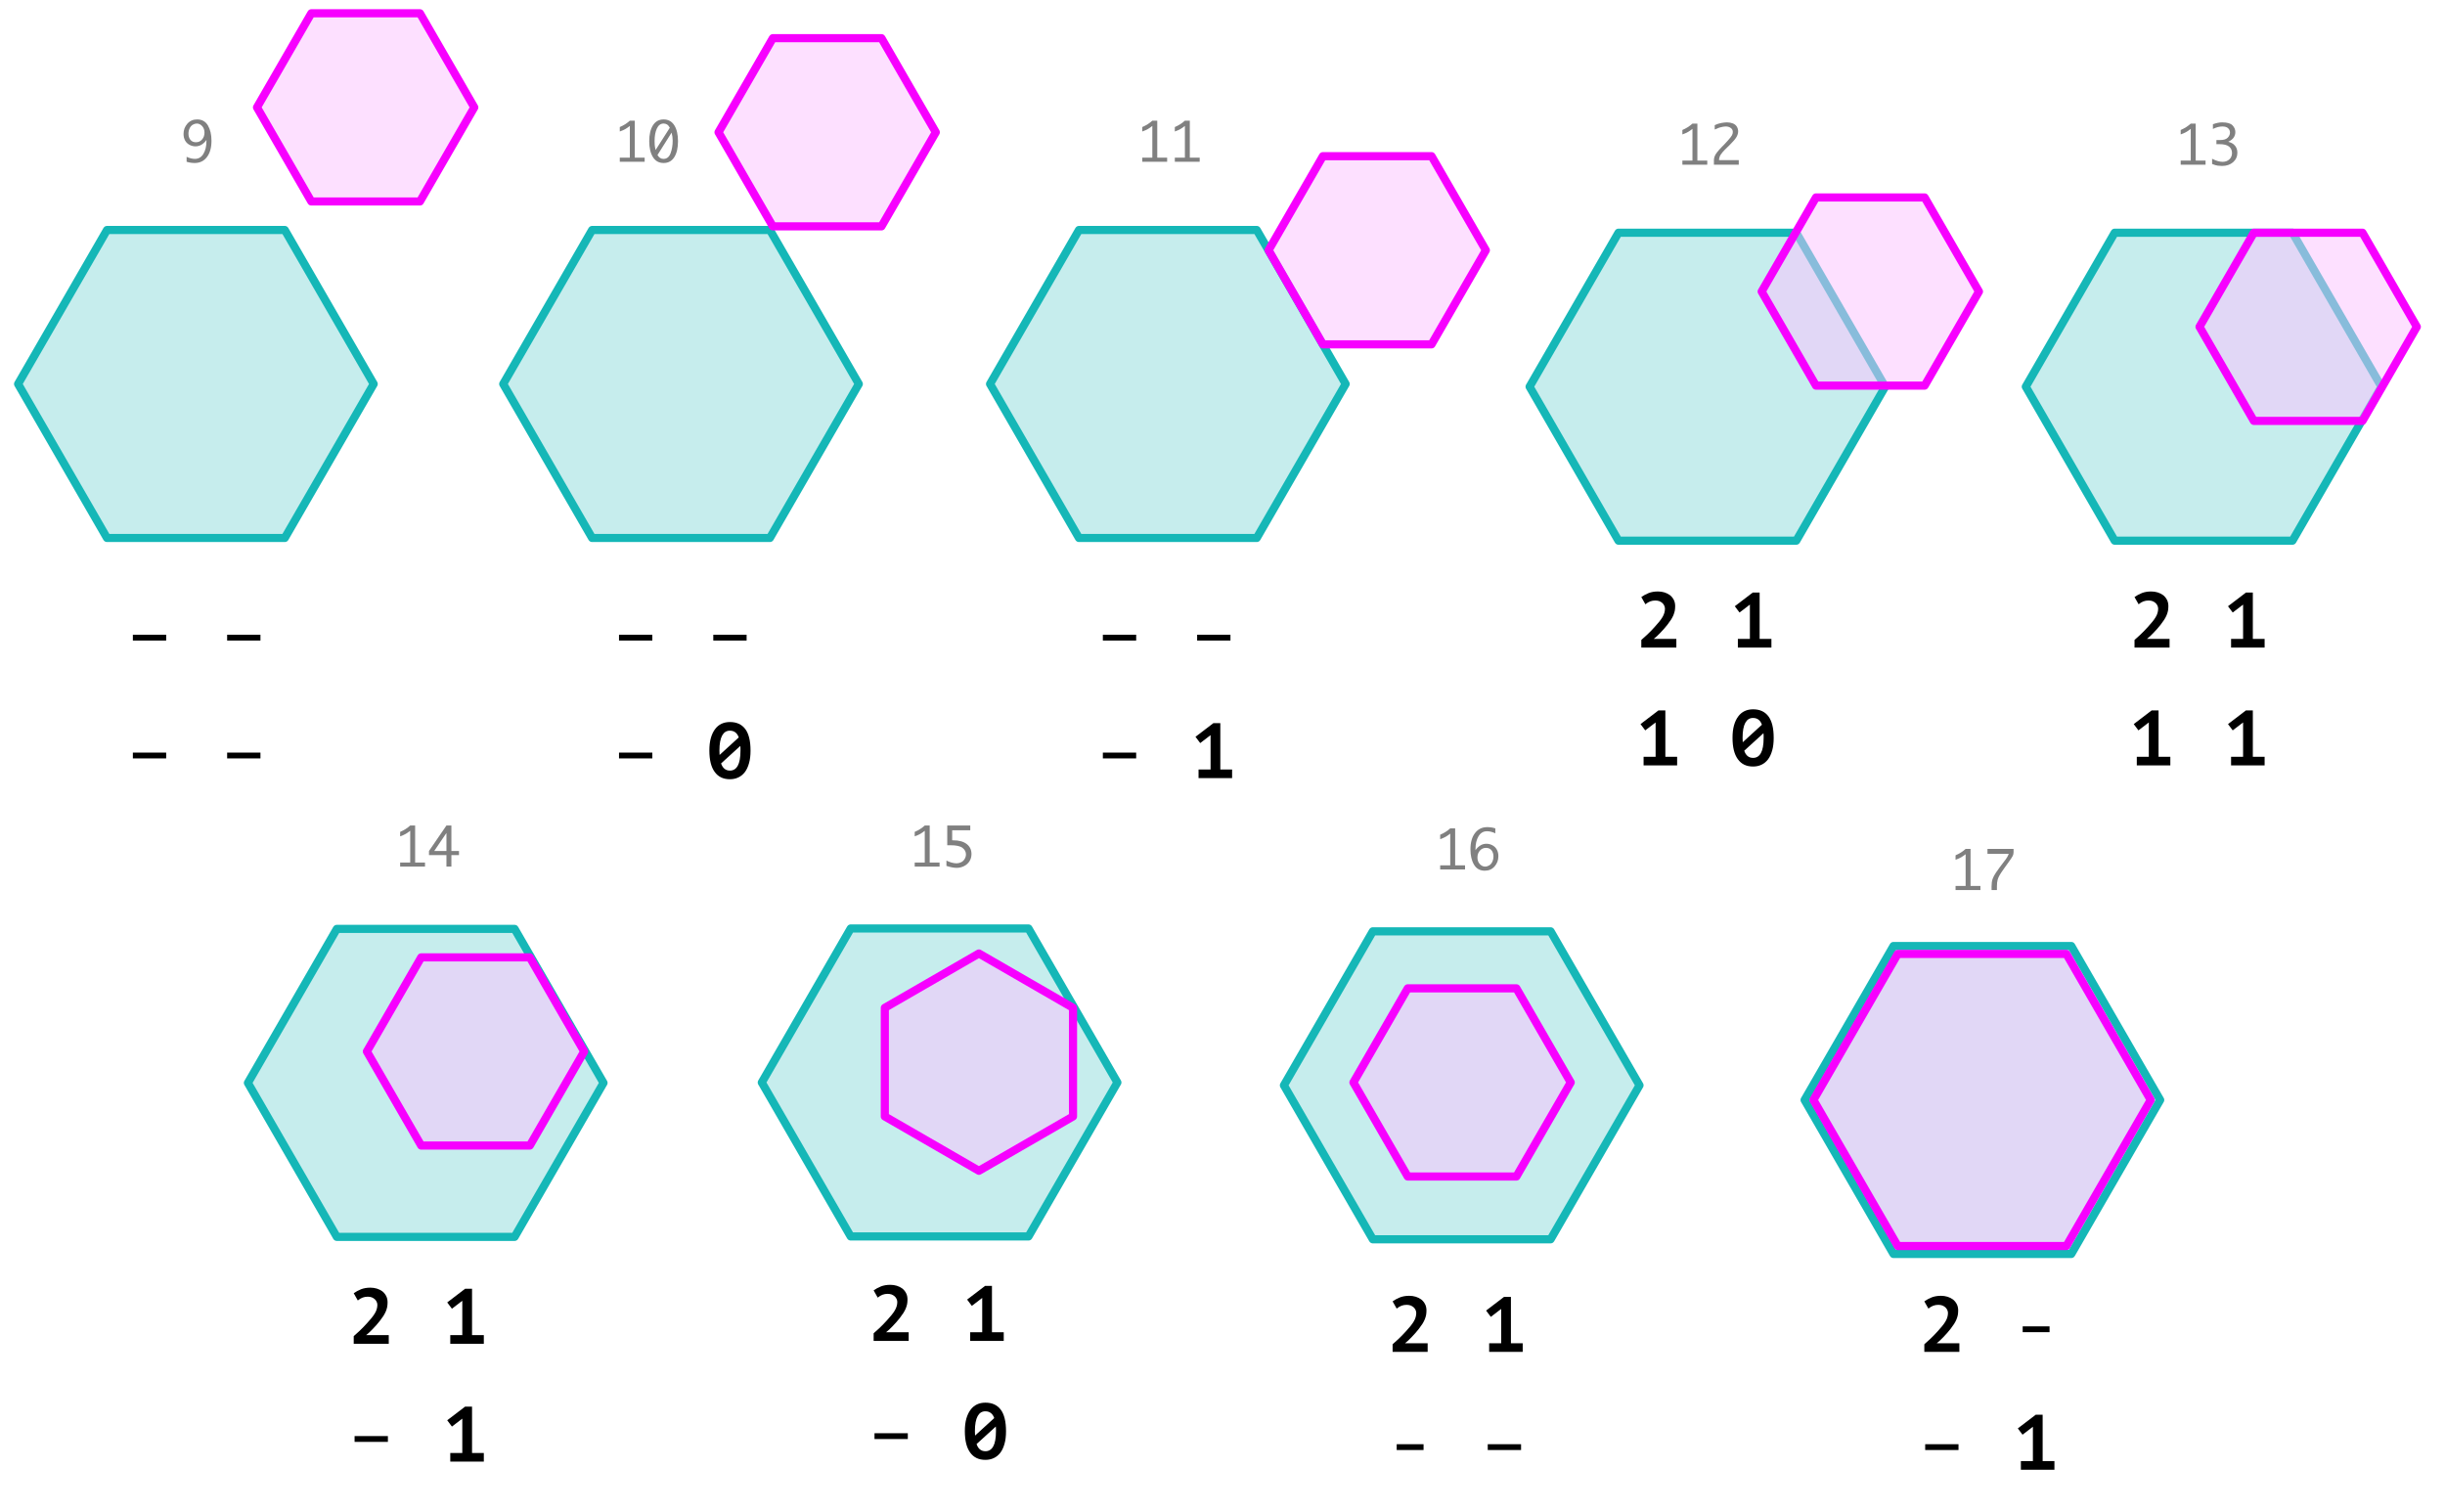 <?xml version="1.0" encoding="UTF-8" standalone="no"?>
<!DOCTYPE svg PUBLIC "-//W3C//DTD SVG 1.1//EN" "http://www.w3.org/Graphics/SVG/1.1/DTD/svg11.dtd">
<svg width="100%" height="100%" viewBox="0 0 1803 1115" version="1.1" xmlns="http://www.w3.org/2000/svg" xmlns:xlink="http://www.w3.org/1999/xlink" xml:space="preserve" xmlns:serif="http://www.serif.com/" style="fill-rule:evenodd;clip-rule:evenodd;stroke-linecap:square;stroke-linejoin:round;stroke-miterlimit:10;">
    <rect id="Clementini-Points-Polygons" serif:id="Clementini Points-Polygons" x="-429" y="-1146" width="2683.8" height="4517.66" style="fill:none;"/>
    <g transform="matrix(1.207,0,0,1.207,-17198,-1681.73)">
        <g transform="matrix(48,0,0,48,14325.5,1796.71)">
            <rect x="0.088" y="-0.325" width="0.424" height="0.074" style="fill-rule:nonzero;"/>
        </g>
        <g transform="matrix(48,0,0,48,14383.1,1796.71)">
            <rect x="0.088" y="-0.325" width="0.424" height="0.074" style="fill-rule:nonzero;"/>
        </g>
        <g transform="matrix(48,0,0,48,14325.5,1868.71)">
            <rect x="0.088" y="-0.325" width="0.424" height="0.074" style="fill-rule:nonzero;"/>
        </g>
        <g transform="matrix(48,0,0,48,14383.1,1868.71)">
            <rect x="0.088" y="-0.325" width="0.424" height="0.074" style="fill-rule:nonzero;"/>
        </g>
    </g>
    <g transform="matrix(1.207,0,0,1.207,-16085,-1691.1)">
        <g transform="matrix(48,0,0,48,14325.5,1796.71)">
            <path d="M0.523,-0L0.077,-0L0.077,-0.097C0.085,-0.104 0.095,-0.113 0.107,-0.124C0.119,-0.135 0.132,-0.147 0.148,-0.161C0.163,-0.175 0.178,-0.19 0.195,-0.207C0.212,-0.224 0.228,-0.241 0.244,-0.259C0.267,-0.284 0.287,-0.307 0.304,-0.328C0.321,-0.349 0.335,-0.368 0.346,-0.387C0.357,-0.405 0.365,-0.423 0.37,-0.441C0.375,-0.458 0.378,-0.476 0.378,-0.495C0.378,-0.508 0.375,-0.521 0.369,-0.534C0.363,-0.547 0.355,-0.558 0.344,-0.568C0.333,-0.577 0.321,-0.585 0.306,-0.591C0.291,-0.596 0.274,-0.599 0.256,-0.599C0.232,-0.599 0.21,-0.595 0.191,-0.588C0.171,-0.581 0.15,-0.568 0.129,-0.551L0.077,-0.643C0.105,-0.663 0.136,-0.68 0.171,-0.694C0.205,-0.707 0.244,-0.714 0.289,-0.714C0.318,-0.714 0.345,-0.71 0.372,-0.702C0.398,-0.694 0.421,-0.682 0.442,-0.667C0.462,-0.651 0.478,-0.631 0.49,-0.608C0.502,-0.585 0.508,-0.558 0.508,-0.527C0.508,-0.506 0.506,-0.486 0.503,-0.468C0.499,-0.449 0.493,-0.431 0.486,-0.413C0.478,-0.394 0.468,-0.375 0.456,-0.356C0.443,-0.337 0.428,-0.316 0.411,-0.293C0.398,-0.276 0.383,-0.258 0.368,-0.241C0.352,-0.223 0.336,-0.206 0.321,-0.19C0.306,-0.174 0.291,-0.159 0.276,-0.145C0.261,-0.131 0.247,-0.119 0.235,-0.11L0.523,-0.11L0.523,-0Z" style="fill-rule:nonzero;"/>
        </g>
        <g transform="matrix(48,0,0,48,14383.1,1796.71)">
            <path d="M0.106,-0.11L0.259,-0.11L0.259,-0.547L0.127,-0.446L0.067,-0.526L0.295,-0.7L0.383,-0.7L0.383,-0.11L0.533,-0.11L0.533,-0L0.106,-0L0.106,-0.11Z" style="fill-rule:nonzero;"/>
        </g>
        <g transform="matrix(48,0,0,48,14325.5,1868.71)">
            <path d="M0.106,-0.11L0.259,-0.11L0.259,-0.547L0.127,-0.446L0.067,-0.526L0.295,-0.7L0.383,-0.7L0.383,-0.11L0.533,-0.11L0.533,-0L0.106,-0L0.106,-0.11Z" style="fill-rule:nonzero;"/>
        </g>
        <g transform="matrix(48,0,0,48,14383.1,1868.71)">
            <path d="M0.038,-0.351C0.038,-0.412 0.044,-0.465 0.057,-0.511C0.07,-0.556 0.088,-0.594 0.111,-0.624C0.133,-0.654 0.161,-0.677 0.193,-0.692C0.225,-0.707 0.261,-0.714 0.3,-0.714C0.384,-0.714 0.449,-0.685 0.494,-0.626C0.539,-0.567 0.562,-0.475 0.562,-0.351C0.562,-0.29 0.556,-0.236 0.543,-0.191C0.53,-0.145 0.513,-0.107 0.49,-0.077C0.466,-0.046 0.439,-0.024 0.407,-0.009C0.374,0.007 0.338,0.014 0.299,0.014C0.214,0.014 0.15,-0.017 0.105,-0.08C0.06,-0.142 0.038,-0.232 0.038,-0.351ZM0.434,-0.351C0.434,-0.362 0.434,-0.372 0.434,-0.382C0.433,-0.391 0.433,-0.401 0.432,-0.41L0.187,-0.187C0.208,-0.126 0.245,-0.096 0.3,-0.096C0.343,-0.096 0.376,-0.116 0.399,-0.157C0.422,-0.198 0.434,-0.262 0.434,-0.351ZM0.166,-0.351C0.166,-0.341 0.166,-0.332 0.167,-0.323C0.167,-0.314 0.167,-0.304 0.168,-0.295L0.412,-0.518C0.392,-0.575 0.354,-0.604 0.299,-0.604C0.256,-0.604 0.224,-0.584 0.201,-0.543C0.178,-0.501 0.166,-0.438 0.166,-0.351Z" style="fill-rule:nonzero;"/>
        </g>
    </g>
    <g transform="matrix(1.207,0,0,1.207,-16651.1,-1179.82)">
        <g transform="matrix(48,0,0,48,14325.5,1796.71)">
            <path d="M0.523,-0L0.077,-0L0.077,-0.097C0.085,-0.104 0.095,-0.113 0.107,-0.124C0.119,-0.135 0.132,-0.147 0.148,-0.161C0.163,-0.175 0.178,-0.19 0.195,-0.207C0.212,-0.224 0.228,-0.241 0.244,-0.259C0.267,-0.284 0.287,-0.307 0.304,-0.328C0.321,-0.349 0.335,-0.368 0.346,-0.387C0.357,-0.405 0.365,-0.423 0.37,-0.441C0.375,-0.458 0.378,-0.476 0.378,-0.495C0.378,-0.508 0.375,-0.521 0.369,-0.534C0.363,-0.547 0.355,-0.558 0.344,-0.568C0.333,-0.577 0.321,-0.585 0.306,-0.591C0.291,-0.596 0.274,-0.599 0.256,-0.599C0.232,-0.599 0.21,-0.595 0.191,-0.588C0.171,-0.581 0.15,-0.568 0.129,-0.551L0.077,-0.643C0.105,-0.663 0.136,-0.68 0.171,-0.694C0.205,-0.707 0.244,-0.714 0.289,-0.714C0.318,-0.714 0.345,-0.71 0.372,-0.702C0.398,-0.694 0.421,-0.682 0.442,-0.667C0.462,-0.651 0.478,-0.631 0.49,-0.608C0.502,-0.585 0.508,-0.558 0.508,-0.527C0.508,-0.506 0.506,-0.486 0.503,-0.468C0.499,-0.449 0.493,-0.431 0.486,-0.413C0.478,-0.394 0.468,-0.375 0.456,-0.356C0.443,-0.337 0.428,-0.316 0.411,-0.293C0.398,-0.276 0.383,-0.258 0.368,-0.241C0.352,-0.223 0.336,-0.206 0.321,-0.19C0.306,-0.174 0.291,-0.159 0.276,-0.145C0.261,-0.131 0.247,-0.119 0.235,-0.11L0.523,-0.11L0.523,-0Z" style="fill-rule:nonzero;"/>
        </g>
        <g transform="matrix(48,0,0,48,14383.1,1796.71)">
            <path d="M0.106,-0.11L0.259,-0.11L0.259,-0.547L0.127,-0.446L0.067,-0.526L0.295,-0.7L0.383,-0.7L0.383,-0.11L0.533,-0.11L0.533,-0L0.106,-0L0.106,-0.11Z" style="fill-rule:nonzero;"/>
        </g>
        <g transform="matrix(48,0,0,48,14325.5,1868.71)">
            <rect x="0.088" y="-0.325" width="0.424" height="0.074" style="fill-rule:nonzero;"/>
        </g>
        <g transform="matrix(48,0,0,48,14383.1,1868.71)">
            <path d="M0.038,-0.351C0.038,-0.412 0.044,-0.465 0.057,-0.511C0.07,-0.556 0.088,-0.594 0.111,-0.624C0.133,-0.654 0.161,-0.677 0.193,-0.692C0.225,-0.707 0.261,-0.714 0.3,-0.714C0.384,-0.714 0.449,-0.685 0.494,-0.626C0.539,-0.567 0.562,-0.475 0.562,-0.351C0.562,-0.29 0.556,-0.236 0.543,-0.191C0.53,-0.145 0.513,-0.107 0.49,-0.077C0.466,-0.046 0.439,-0.024 0.407,-0.009C0.374,0.007 0.338,0.014 0.299,0.014C0.214,0.014 0.15,-0.017 0.105,-0.08C0.06,-0.142 0.038,-0.232 0.038,-0.351ZM0.434,-0.351C0.434,-0.362 0.434,-0.372 0.434,-0.382C0.433,-0.391 0.433,-0.401 0.432,-0.41L0.187,-0.187C0.208,-0.126 0.245,-0.096 0.3,-0.096C0.343,-0.096 0.376,-0.116 0.399,-0.157C0.422,-0.198 0.434,-0.262 0.434,-0.351ZM0.166,-0.351C0.166,-0.341 0.166,-0.332 0.167,-0.323C0.167,-0.314 0.167,-0.304 0.168,-0.295L0.412,-0.518C0.392,-0.575 0.354,-0.604 0.299,-0.604C0.256,-0.604 0.224,-0.584 0.201,-0.543C0.178,-0.501 0.166,-0.438 0.166,-0.351Z" style="fill-rule:nonzero;"/>
        </g>
    </g>
    <g transform="matrix(1.207,0,0,1.207,-16839.5,-1681.73)">
        <g transform="matrix(48,0,0,48,14325.5,1796.71)">
            <rect x="0.088" y="-0.325" width="0.424" height="0.074" style="fill-rule:nonzero;"/>
        </g>
        <g transform="matrix(48,0,0,48,14383.1,1796.71)">
            <rect x="0.088" y="-0.325" width="0.424" height="0.074" style="fill-rule:nonzero;"/>
        </g>
        <g transform="matrix(48,0,0,48,14325.5,1868.71)">
            <rect x="0.088" y="-0.325" width="0.424" height="0.074" style="fill-rule:nonzero;"/>
        </g>
        <g transform="matrix(48,0,0,48,14383.1,1868.71)">
            <path d="M0.038,-0.351C0.038,-0.412 0.044,-0.465 0.057,-0.511C0.07,-0.556 0.088,-0.594 0.111,-0.624C0.133,-0.654 0.161,-0.677 0.193,-0.692C0.225,-0.707 0.261,-0.714 0.3,-0.714C0.384,-0.714 0.449,-0.685 0.494,-0.626C0.539,-0.567 0.562,-0.475 0.562,-0.351C0.562,-0.29 0.556,-0.236 0.543,-0.191C0.53,-0.145 0.513,-0.107 0.49,-0.077C0.466,-0.046 0.439,-0.024 0.407,-0.009C0.374,0.007 0.338,0.014 0.299,0.014C0.214,0.014 0.15,-0.017 0.105,-0.08C0.06,-0.142 0.038,-0.232 0.038,-0.351ZM0.434,-0.351C0.434,-0.362 0.434,-0.372 0.434,-0.382C0.433,-0.391 0.433,-0.401 0.432,-0.41L0.187,-0.187C0.208,-0.126 0.245,-0.096 0.3,-0.096C0.343,-0.096 0.376,-0.116 0.399,-0.157C0.422,-0.198 0.434,-0.262 0.434,-0.351ZM0.166,-0.351C0.166,-0.341 0.166,-0.332 0.167,-0.323C0.167,-0.314 0.167,-0.304 0.168,-0.295L0.412,-0.518C0.392,-0.575 0.354,-0.604 0.299,-0.604C0.256,-0.604 0.224,-0.584 0.201,-0.543C0.178,-0.501 0.166,-0.438 0.166,-0.351Z" style="fill-rule:nonzero;"/>
        </g>
    </g>
    <g transform="matrix(1.207,0,0,1.207,-15721.3,-1691.1)">
        <g transform="matrix(48,0,0,48,14325.5,1796.71)">
            <path d="M0.523,-0L0.077,-0L0.077,-0.097C0.085,-0.104 0.095,-0.113 0.107,-0.124C0.119,-0.135 0.132,-0.147 0.148,-0.161C0.163,-0.175 0.178,-0.19 0.195,-0.207C0.212,-0.224 0.228,-0.241 0.244,-0.259C0.267,-0.284 0.287,-0.307 0.304,-0.328C0.321,-0.349 0.335,-0.368 0.346,-0.387C0.357,-0.405 0.365,-0.423 0.37,-0.441C0.375,-0.458 0.378,-0.476 0.378,-0.495C0.378,-0.508 0.375,-0.521 0.369,-0.534C0.363,-0.547 0.355,-0.558 0.344,-0.568C0.333,-0.577 0.321,-0.585 0.306,-0.591C0.291,-0.596 0.274,-0.599 0.256,-0.599C0.232,-0.599 0.21,-0.595 0.191,-0.588C0.171,-0.581 0.15,-0.568 0.129,-0.551L0.077,-0.643C0.105,-0.663 0.136,-0.68 0.171,-0.694C0.205,-0.707 0.244,-0.714 0.289,-0.714C0.318,-0.714 0.345,-0.71 0.372,-0.702C0.398,-0.694 0.421,-0.682 0.442,-0.667C0.462,-0.651 0.478,-0.631 0.49,-0.608C0.502,-0.585 0.508,-0.558 0.508,-0.527C0.508,-0.506 0.506,-0.486 0.503,-0.468C0.499,-0.449 0.493,-0.431 0.486,-0.413C0.478,-0.394 0.468,-0.375 0.456,-0.356C0.443,-0.337 0.428,-0.316 0.411,-0.293C0.398,-0.276 0.383,-0.258 0.368,-0.241C0.352,-0.223 0.336,-0.206 0.321,-0.19C0.306,-0.174 0.291,-0.159 0.276,-0.145C0.261,-0.131 0.247,-0.119 0.235,-0.11L0.523,-0.11L0.523,-0Z" style="fill-rule:nonzero;"/>
        </g>
        <g transform="matrix(48,0,0,48,14383.1,1796.71)">
            <path d="M0.106,-0.11L0.259,-0.11L0.259,-0.547L0.127,-0.446L0.067,-0.526L0.295,-0.7L0.383,-0.7L0.383,-0.11L0.533,-0.11L0.533,-0L0.106,-0L0.106,-0.11Z" style="fill-rule:nonzero;"/>
        </g>
        <g transform="matrix(48,0,0,48,14325.5,1868.71)">
            <path d="M0.106,-0.11L0.259,-0.11L0.259,-0.547L0.127,-0.446L0.067,-0.526L0.295,-0.7L0.383,-0.7L0.383,-0.11L0.533,-0.11L0.533,-0L0.106,-0L0.106,-0.11Z" style="fill-rule:nonzero;"/>
        </g>
        <g transform="matrix(48,0,0,48,14383.1,1868.71)">
            <path d="M0.106,-0.11L0.259,-0.11L0.259,-0.547L0.127,-0.446L0.067,-0.526L0.295,-0.7L0.383,-0.7L0.383,-0.11L0.533,-0.11L0.533,-0L0.106,-0L0.106,-0.11Z" style="fill-rule:nonzero;"/>
        </g>
    </g>
    <g transform="matrix(1.207,0,0,1.207,-16268.4,-1171.72)">
        <g transform="matrix(48,0,0,48,14325.5,1796.71)">
            <path d="M0.523,-0L0.077,-0L0.077,-0.097C0.085,-0.104 0.095,-0.113 0.107,-0.124C0.119,-0.135 0.132,-0.147 0.148,-0.161C0.163,-0.175 0.178,-0.19 0.195,-0.207C0.212,-0.224 0.228,-0.241 0.244,-0.259C0.267,-0.284 0.287,-0.307 0.304,-0.328C0.321,-0.349 0.335,-0.368 0.346,-0.387C0.357,-0.405 0.365,-0.423 0.37,-0.441C0.375,-0.458 0.378,-0.476 0.378,-0.495C0.378,-0.508 0.375,-0.521 0.369,-0.534C0.363,-0.547 0.355,-0.558 0.344,-0.568C0.333,-0.577 0.321,-0.585 0.306,-0.591C0.291,-0.596 0.274,-0.599 0.256,-0.599C0.232,-0.599 0.21,-0.595 0.191,-0.588C0.171,-0.581 0.15,-0.568 0.129,-0.551L0.077,-0.643C0.105,-0.663 0.136,-0.68 0.171,-0.694C0.205,-0.707 0.244,-0.714 0.289,-0.714C0.318,-0.714 0.345,-0.71 0.372,-0.702C0.398,-0.694 0.421,-0.682 0.442,-0.667C0.462,-0.651 0.478,-0.631 0.49,-0.608C0.502,-0.585 0.508,-0.558 0.508,-0.527C0.508,-0.506 0.506,-0.486 0.503,-0.468C0.499,-0.449 0.493,-0.431 0.486,-0.413C0.478,-0.394 0.468,-0.375 0.456,-0.356C0.443,-0.337 0.428,-0.316 0.411,-0.293C0.398,-0.276 0.383,-0.258 0.368,-0.241C0.352,-0.223 0.336,-0.206 0.321,-0.19C0.306,-0.174 0.291,-0.159 0.276,-0.145C0.261,-0.131 0.247,-0.119 0.235,-0.11L0.523,-0.11L0.523,-0Z" style="fill-rule:nonzero;"/>
        </g>
        <g transform="matrix(48,0,0,48,14383.1,1796.71)">
            <path d="M0.106,-0.11L0.259,-0.11L0.259,-0.547L0.127,-0.446L0.067,-0.526L0.295,-0.7L0.383,-0.7L0.383,-0.11L0.533,-0.11L0.533,-0L0.106,-0L0.106,-0.11Z" style="fill-rule:nonzero;"/>
        </g>
        <g transform="matrix(48,0,0,48,14325.5,1868.71)">
            <rect x="0.129" y="-0.325" width="0.342" height="0.074" style="fill-rule:nonzero;"/>
        </g>
        <g transform="matrix(48,0,0,48,14383.1,1868.71)">
            <rect x="0.088" y="-0.325" width="0.424" height="0.074" style="fill-rule:nonzero;"/>
        </g>
    </g>
    <g transform="matrix(1.207,0,0,1.207,-16482.7,-1681.73)">
        <g transform="matrix(48,0,0,48,14325.5,1796.71)">
            <rect x="0.088" y="-0.325" width="0.424" height="0.074" style="fill-rule:nonzero;"/>
        </g>
        <g transform="matrix(48,0,0,48,14383.1,1796.71)">
            <rect x="0.088" y="-0.325" width="0.424" height="0.074" style="fill-rule:nonzero;"/>
        </g>
        <g transform="matrix(48,0,0,48,14325.5,1868.71)">
            <rect x="0.088" y="-0.325" width="0.424" height="0.074" style="fill-rule:nonzero;"/>
        </g>
        <g transform="matrix(48,0,0,48,14383.1,1868.71)">
            <path d="M0.106,-0.11L0.259,-0.11L0.259,-0.547L0.127,-0.446L0.067,-0.526L0.295,-0.7L0.383,-0.7L0.383,-0.11L0.533,-0.11L0.533,-0L0.106,-0L0.106,-0.11Z" style="fill-rule:nonzero;"/>
        </g>
    </g>
    <g transform="matrix(1.207,0,0,1.207,-17034.5,-1177.72)">
        <g transform="matrix(48,0,0,48,14325.5,1796.71)">
            <path d="M0.523,-0L0.077,-0L0.077,-0.097C0.085,-0.104 0.095,-0.113 0.107,-0.124C0.119,-0.135 0.132,-0.147 0.148,-0.161C0.163,-0.175 0.178,-0.19 0.195,-0.207C0.212,-0.224 0.228,-0.241 0.244,-0.259C0.267,-0.284 0.287,-0.307 0.304,-0.328C0.321,-0.349 0.335,-0.368 0.346,-0.387C0.357,-0.405 0.365,-0.423 0.37,-0.441C0.375,-0.458 0.378,-0.476 0.378,-0.495C0.378,-0.508 0.375,-0.521 0.369,-0.534C0.363,-0.547 0.355,-0.558 0.344,-0.568C0.333,-0.577 0.321,-0.585 0.306,-0.591C0.291,-0.596 0.274,-0.599 0.256,-0.599C0.232,-0.599 0.21,-0.595 0.191,-0.588C0.171,-0.581 0.15,-0.568 0.129,-0.551L0.077,-0.643C0.105,-0.663 0.136,-0.68 0.171,-0.694C0.205,-0.707 0.244,-0.714 0.289,-0.714C0.318,-0.714 0.345,-0.71 0.372,-0.702C0.398,-0.694 0.421,-0.682 0.442,-0.667C0.462,-0.651 0.478,-0.631 0.49,-0.608C0.502,-0.585 0.508,-0.558 0.508,-0.527C0.508,-0.506 0.506,-0.486 0.503,-0.468C0.499,-0.449 0.493,-0.431 0.486,-0.413C0.478,-0.394 0.468,-0.375 0.456,-0.356C0.443,-0.337 0.428,-0.316 0.411,-0.293C0.398,-0.276 0.383,-0.258 0.368,-0.241C0.352,-0.223 0.336,-0.206 0.321,-0.19C0.306,-0.174 0.291,-0.159 0.276,-0.145C0.261,-0.131 0.247,-0.119 0.235,-0.11L0.523,-0.11L0.523,-0Z" style="fill-rule:nonzero;"/>
        </g>
        <g transform="matrix(48,0,0,48,14383.1,1796.71)">
            <path d="M0.106,-0.11L0.259,-0.11L0.259,-0.547L0.127,-0.446L0.067,-0.526L0.295,-0.7L0.383,-0.7L0.383,-0.11L0.533,-0.11L0.533,-0L0.106,-0L0.106,-0.11Z" style="fill-rule:nonzero;"/>
        </g>
        <g transform="matrix(48,0,0,48,14325.5,1868.71)">
            <rect x="0.088" y="-0.325" width="0.424" height="0.074" style="fill-rule:nonzero;"/>
        </g>
        <g transform="matrix(48,0,0,48,14383.1,1868.71)">
            <path d="M0.106,-0.11L0.259,-0.11L0.259,-0.547L0.127,-0.446L0.067,-0.526L0.295,-0.7L0.383,-0.7L0.383,-0.11L0.533,-0.11L0.533,-0L0.106,-0L0.106,-0.11Z" style="fill-rule:nonzero;"/>
        </g>
    </g>
    <g transform="matrix(1.207,0,0,1.207,-15876.3,-1171.72)">
        <g transform="matrix(48,0,0,48,14325.5,1796.71)">
            <path d="M0.523,-0L0.077,-0L0.077,-0.097C0.085,-0.104 0.095,-0.113 0.107,-0.124C0.119,-0.135 0.132,-0.147 0.148,-0.161C0.163,-0.175 0.178,-0.19 0.195,-0.207C0.212,-0.224 0.228,-0.241 0.244,-0.259C0.267,-0.284 0.287,-0.307 0.304,-0.328C0.321,-0.349 0.335,-0.368 0.346,-0.387C0.357,-0.405 0.365,-0.423 0.37,-0.441C0.375,-0.458 0.378,-0.476 0.378,-0.495C0.378,-0.508 0.375,-0.521 0.369,-0.534C0.363,-0.547 0.355,-0.558 0.344,-0.568C0.333,-0.577 0.321,-0.585 0.306,-0.591C0.291,-0.596 0.274,-0.599 0.256,-0.599C0.232,-0.599 0.21,-0.595 0.191,-0.588C0.171,-0.581 0.15,-0.568 0.129,-0.551L0.077,-0.643C0.105,-0.663 0.136,-0.68 0.171,-0.694C0.205,-0.707 0.244,-0.714 0.289,-0.714C0.318,-0.714 0.345,-0.71 0.372,-0.702C0.398,-0.694 0.421,-0.682 0.442,-0.667C0.462,-0.651 0.478,-0.631 0.49,-0.608C0.502,-0.585 0.508,-0.558 0.508,-0.527C0.508,-0.506 0.506,-0.486 0.503,-0.468C0.499,-0.449 0.493,-0.431 0.486,-0.413C0.478,-0.394 0.468,-0.375 0.456,-0.356C0.443,-0.337 0.428,-0.316 0.411,-0.293C0.398,-0.276 0.383,-0.258 0.368,-0.241C0.352,-0.223 0.336,-0.206 0.321,-0.19C0.306,-0.174 0.291,-0.159 0.276,-0.145C0.261,-0.131 0.247,-0.119 0.235,-0.11L0.523,-0.11L0.523,-0Z" style="fill-rule:nonzero;"/>
        </g>
        <g transform="matrix(48,0,0,48,14383.1,1796.71)">
            <rect x="0.129" y="-0.325" width="0.342" height="0.074" style="fill-rule:nonzero;"/>
        </g>
        <g transform="matrix(48,0,0,48,14325.5,1868.71)">
            <rect x="0.088" y="-0.325" width="0.424" height="0.074" style="fill-rule:nonzero;"/>
        </g>
        <g transform="matrix(48,0,0,48,14383.1,1868.71)">
            <path d="M0.106,-0.11L0.259,-0.11L0.259,-0.547L0.127,-0.446L0.067,-0.526L0.295,-0.7L0.383,-0.7L0.383,-0.11L0.533,-0.11L0.533,-0L0.106,-0L0.106,-0.11Z" style="fill-rule:nonzero;"/>
        </g>
    </g>
    <path d="M13.34,283.154L78.899,169.604L210.016,169.604L275.575,283.154L210.016,396.705L78.899,396.705L13.34,283.154Z" style="fill:rgb(198,237,237);stroke:rgb(21,183,183);stroke-width:6px;"/>
    <path d="M371.078,283.154L436.637,169.604L567.754,169.604L633.312,283.154L567.754,396.705L436.637,396.705L371.078,283.154Z" style="fill:rgb(198,237,237);stroke:rgb(21,183,183);stroke-width:6px;"/>
    <path d="M561.758,798.233L627.316,684.682L758.433,684.682L823.992,798.233L758.433,911.784L627.316,911.784L561.758,798.233Z" style="fill:rgb(198,237,237);stroke:rgb(21,183,183);stroke-width:6px;"/>
    <path d="M946.789,800.33L1012.35,686.78L1143.46,686.78L1209.02,800.33L1143.46,913.881L1012.35,913.881L946.789,800.33Z" style="fill:rgb(198,237,237);stroke:rgb(21,183,183);stroke-width:6px;"/>
    <path d="M1330.74,811.142L1396.3,697.592L1527.42,697.592L1592.98,811.142L1527.42,924.693L1396.3,924.693L1330.74,811.142Z" style="fill:rgb(198,237,237);stroke:rgb(21,183,183);stroke-width:6px;"/>
    <path d="M730.085,283.154L795.643,169.604L926.76,169.604L992.319,283.154L926.76,396.705L795.643,396.705L730.085,283.154Z" style="fill:rgb(198,237,237);stroke:rgb(21,183,183);stroke-width:6px;"/>
    <path d="M1127.95,285.154L1193.51,171.604L1324.63,171.604L1390.18,285.154L1324.63,398.705L1193.51,398.705L1127.95,285.154Z" style="fill:rgb(198,237,237);stroke:rgb(21,183,183);stroke-width:6px;"/>
    <path d="M1493.87,285.154L1559.42,171.604L1690.54,171.604L1756.1,285.154L1690.54,398.705L1559.42,398.705L1493.87,285.154Z" style="fill:rgb(198,237,237);stroke:rgb(21,183,183);stroke-width:6px;"/>
    <path d="M182.817,798.54L248.375,684.989L379.492,684.989L445.051,798.54L379.492,912.091L248.375,912.091L182.817,798.54Z" style="fill:rgb(198,237,237);stroke:rgb(21,183,183);stroke-width:6px;"/>
    <path d="M1337.28,811.142L1399.45,703.451L1523.8,703.451L1585.98,811.142L1523.8,918.833L1399.45,918.833L1337.28,811.142Z" style="fill:rgb(253,194,255);fill-opacity:0.5;stroke:rgb(247,0,255);stroke-width:6px;"/>
    <path d="M1299.09,214.987L1339.15,145.604L1419.27,145.604L1459.33,214.987L1419.27,284.37L1339.15,284.37L1299.09,214.987Z" style="fill:rgb(253,194,255);fill-opacity:0.5;stroke:rgb(247,0,255);stroke-width:6px;"/>
    <path d="M1621.98,240.987L1662.04,171.604L1742.16,171.604L1782.22,240.987L1742.16,310.37L1662.04,310.37L1621.98,240.987Z" style="fill:rgb(253,194,255);fill-opacity:0.5;stroke:rgb(247,0,255);stroke-width:6px;"/>
    <path d="M270.538,775.373L310.597,705.989L390.714,705.989L430.773,775.373L390.714,844.756L310.597,844.756L270.538,775.373Z" style="fill:rgb(253,194,255);fill-opacity:0.5;stroke:rgb(247,0,255);stroke-width:6px;"/>
    <path d="M998.045,798.196L1038.1,728.813L1118.22,728.813L1158.28,798.196L1118.22,867.58L1038.1,867.58L998.045,798.196Z" style="fill:rgb(253,194,255);fill-opacity:0.5;stroke:rgb(247,0,255);stroke-width:6px;"/>
    <path d="M652.492,743.174L721.875,703.116L791.258,743.174L791.258,823.292L721.875,863.35L652.492,823.292L652.492,743.174Z" style="fill:rgb(253,194,255);fill-opacity:0.5;stroke:rgb(247,0,255);stroke-width:6px;"/>
    <path d="M189.514,79.179L229.572,9.796L309.689,9.796L349.748,79.179L309.689,148.563L229.572,148.563L189.514,79.179Z" style="fill:rgb(253,194,255);fill-opacity:0.5;stroke:rgb(247,0,255);stroke-width:6px;"/>
    <path d="M529.848,97.543L569.906,28.16L650.023,28.16L690.082,97.543L650.023,166.927L569.906,166.927L529.848,97.543Z" style="fill:rgb(253,194,255);fill-opacity:0.5;stroke:rgb(247,0,255);stroke-width:6px;"/>
    <path d="M935.476,184.543L975.534,115.16L1055.65,115.16L1095.71,184.543L1055.65,253.927L975.534,253.927L935.476,184.543Z" style="fill:rgb(253,194,255);fill-opacity:0.5;stroke:rgb(247,0,255);stroke-width:6px;"/>
    <path d="M1248.06,118.421L1248.06,95.023C1246.96,95.895 1245.9,96.638 1244.87,97.249C1243.84,97.861 1242.43,98.486 1240.63,99.124L1240.63,95.843C1243.49,94.632 1245.96,93.063 1248.06,91.136L1251.69,91.136L1251.69,118.421L1258.97,118.421L1258.97,121.449L1240.63,121.449L1240.63,118.421L1248.06,118.421Z" style="fill:rgb(128,128,128);fill-rule:nonzero;"/>
    <path d="M1282.21,121.449L1263.88,121.449L1263.88,118.109C1263.88,117.249 1264.05,116.328 1264.4,115.345C1264.75,114.362 1265.42,113.259 1266.41,112.035C1267.4,110.811 1268.45,109.632 1269.56,108.499L1271.63,106.39C1272.05,105.96 1272.96,104.964 1274.36,103.402C1275.77,101.839 1276.7,100.641 1277.15,99.808C1277.6,98.975 1277.82,98.154 1277.82,97.347C1277.82,96.045 1277.3,95.039 1276.26,94.33C1275.22,93.62 1274.05,93.265 1272.74,93.265C1272,93.265 1271.17,93.35 1270.25,93.519C1269.33,93.688 1268.53,93.887 1267.84,94.115C1267.15,94.343 1266.03,94.808 1264.48,95.511L1264.48,92.289C1266.12,91.507 1267.77,90.97 1269.41,90.677C1271.06,90.384 1272.42,90.238 1273.49,90.238C1275.06,90.238 1276.51,90.495 1277.83,91.009C1279.15,91.524 1280.13,92.321 1280.78,93.402C1281.42,94.483 1281.75,95.635 1281.75,96.859C1281.75,98.226 1281.33,99.626 1280.51,101.058C1279.68,102.49 1278.12,104.333 1275.83,106.585L1273.6,108.792L1271.73,110.628C1270.54,111.826 1269.59,112.985 1268.86,114.105C1268.13,115.225 1267.72,116.559 1267.64,118.109L1282.21,118.109L1282.21,121.449Z" style="fill:rgb(128,128,128);fill-rule:nonzero;"/>
    <path d="M681.946,636.027L681.946,612.629C680.853,613.501 679.791,614.243 678.763,614.855C677.734,615.467 676.321,616.092 674.525,616.73L674.525,613.449C677.376,612.238 679.85,610.669 681.946,608.742L685.579,608.742L685.579,636.027L692.864,636.027L692.864,639.055L674.525,639.055L674.525,636.027L681.946,636.027Z" style="fill:rgb(128,128,128);fill-rule:nonzero;"/>
    <path d="M698.528,623.293L698.528,608.742L715.501,608.742L715.501,612.238L702.161,612.238L702.161,619.66L702.786,619.66C707.148,619.66 710.508,620.571 712.864,622.394C715.221,624.217 716.4,626.672 716.4,629.758C716.4,631.711 715.924,633.462 714.974,635.012C714.023,636.561 712.682,637.775 710.95,638.654C709.219,639.533 707.376,639.972 705.423,639.972C703.47,639.972 700.97,639.497 697.923,638.547L697.923,634.582C699.03,635.181 700.267,635.672 701.634,636.056C703.001,636.441 704.264,636.633 705.423,636.633C706.582,636.633 707.715,636.353 708.821,635.793C709.928,635.233 710.788,634.416 711.4,633.342C712.012,632.267 712.318,631.17 712.318,630.051C712.318,628.163 711.481,626.564 709.808,625.256C708.135,623.947 705.163,623.293 700.892,623.293L698.528,623.293Z" style="fill:rgb(128,128,128);fill-rule:nonzero;"/>
    <path d="M152.243,103.192C151.305,104.586 150.143,105.722 148.756,106.601C147.37,107.479 145.843,107.919 144.176,107.919C142.601,107.919 141.107,107.538 139.694,106.776C138.281,106.015 137.204,104.944 136.461,103.563C135.719,102.183 135.348,100.582 135.348,98.759C135.348,95.894 136.269,93.397 138.112,91.268C139.954,89.14 142.379,88.075 145.387,88.075C148.929,88.075 151.575,89.556 153.327,92.518C155.078,95.481 155.954,99.247 155.954,103.817C155.954,108.869 154.84,112.864 152.614,115.8C150.387,118.736 147.373,120.204 143.571,120.204C141.526,120.204 139.541,119.898 137.614,119.286L137.614,115.634C139.775,116.649 141.813,117.157 143.727,117.157C146.435,117.157 148.532,115.914 150.016,113.427C151.5,110.94 152.243,107.789 152.243,103.974L152.243,103.192ZM145.114,91.102C144.137,91.102 143.154,91.392 142.164,91.972C141.175,92.551 140.397,93.44 139.831,94.638C139.264,95.836 138.981,97.151 138.981,98.583C138.981,100.419 139.459,101.929 140.416,103.114C141.373,104.299 142.737,104.892 144.508,104.892C146.344,104.892 147.851,104.205 149.03,102.831C150.208,101.457 150.797,99.794 150.797,97.841C150.797,95.862 150.221,94.244 149.069,92.987C147.916,91.731 146.598,91.102 145.114,91.102Z" style="fill:rgb(128,128,128);fill-rule:nonzero;"/>
    <path d="M1615.52,118.421L1615.52,95.023C1614.42,95.895 1613.36,96.638 1612.33,97.249C1611.3,97.861 1609.89,98.486 1608.09,99.124L1608.09,95.843C1610.94,94.632 1613.42,93.063 1615.52,91.136L1619.15,91.136L1619.15,118.421L1626.43,118.421L1626.43,121.449L1608.09,121.449L1608.09,118.421L1615.52,118.421Z" style="fill:rgb(128,128,128);fill-rule:nonzero;"/>
    <path d="M1631.26,120.902L1631.26,117.074C1634.24,118.584 1636.82,119.339 1639.01,119.339C1641.02,119.339 1642.67,118.731 1643.98,117.513C1645.29,116.296 1645.94,114.73 1645.94,112.816C1645.94,110.889 1645.23,109.32 1643.79,108.109C1642.35,106.898 1639.9,106.292 1636.45,106.292L1634.44,106.292L1634.44,103.265L1637.23,103.265C1639.77,103.265 1641.61,102.695 1642.74,101.556C1643.88,100.417 1644.44,99.151 1644.44,97.757C1644.44,96.494 1643.98,95.43 1643.05,94.564C1642.13,93.698 1640.71,93.265 1638.8,93.265C1636.65,93.265 1634.34,93.871 1631.86,95.082L1631.86,91.624C1634.34,90.7 1636.6,90.238 1638.66,90.238C1642.35,90.238 1644.89,90.964 1646.29,92.416C1647.69,93.867 1648.39,95.524 1648.39,97.386C1648.39,98.766 1648.02,100.062 1647.27,101.273C1646.53,102.484 1645.16,103.565 1643.17,104.515C1644.93,105.036 1646.26,105.674 1647.16,106.429C1648.05,107.184 1648.74,108.076 1649.2,109.105C1649.66,110.134 1649.89,111.286 1649.89,112.562C1649.89,115.401 1648.84,117.744 1646.74,119.593C1644.63,121.442 1641.91,122.367 1638.58,122.367C1637.62,122.367 1636.57,122.295 1635.43,122.152C1634.29,122.009 1632.9,121.592 1631.26,120.902Z" style="fill:rgb(128,128,128);fill-rule:nonzero;"/>
    <path d="M1069.44,638.124L1069.44,614.726C1068.34,615.598 1067.28,616.341 1066.25,616.953C1065.22,617.565 1063.81,618.19 1062.02,618.828L1062.02,615.546C1064.87,614.335 1067.34,612.766 1069.44,610.839L1073.07,610.839L1073.07,638.124L1080.36,638.124L1080.36,641.152L1062.02,641.152L1062.02,638.124L1069.44,638.124Z" style="fill:rgb(128,128,128);fill-rule:nonzero;"/>
    <path d="M1088.05,626.933C1088.99,625.54 1090.15,624.404 1091.54,623.525C1092.92,622.646 1094.45,622.207 1096.12,622.207C1097.69,622.207 1099.19,622.591 1100.6,623.359C1102.01,624.127 1103.09,625.198 1103.83,626.572C1104.57,627.945 1104.94,629.544 1104.94,631.367C1104.94,634.244 1104.02,636.748 1102.18,638.876C1100.34,641.005 1097.91,642.07 1094.91,642.07C1091.37,642.07 1088.72,640.589 1086.97,637.626C1085.21,634.664 1084.34,630.898 1084.34,626.328C1084.34,621.276 1085.45,617.281 1087.68,614.345C1089.91,611.409 1092.92,609.941 1096.72,609.941C1098.77,609.941 1100.75,610.24 1102.68,610.839L1102.68,614.511C1100.52,613.483 1098.48,612.968 1096.57,612.968C1093.86,612.968 1091.76,614.212 1090.28,616.699C1088.79,619.186 1088.05,622.337 1088.05,626.152L1088.05,626.933ZM1095.18,639.042C1096.16,639.042 1097.14,638.753 1098.13,638.173C1099.12,637.594 1099.9,636.702 1100.46,635.498C1101.03,634.293 1101.31,632.981 1101.31,631.562C1101.31,629.713 1100.83,628.196 1099.88,627.011C1098.92,625.826 1097.56,625.234 1095.79,625.234C1093.95,625.234 1092.44,625.921 1091.26,627.294C1090.09,628.668 1089.5,630.338 1089.5,632.304C1089.5,634.283 1090.07,635.901 1091.22,637.158C1092.38,638.414 1093.69,639.042 1095.18,639.042Z" style="fill:rgb(128,128,128);fill-rule:nonzero;"/>
    <path d="M464.468,116.259L464.468,92.86C463.375,93.733 462.313,94.475 461.285,95.087C460.256,95.699 458.843,96.324 457.046,96.962L457.046,93.681C459.898,92.47 462.372,90.901 464.468,88.974L468.101,88.974L468.101,116.259L475.386,116.259L475.386,119.286L457.046,119.286L457.046,116.259L464.468,116.259Z" style="fill:rgb(128,128,128);fill-rule:nonzero;"/>
    <path d="M489.371,88.075C492.821,88.075 495.451,89.524 497.261,92.421C499.071,95.318 499.976,99.221 499.976,104.13C499.976,109.052 499.071,112.961 497.261,115.858C495.451,118.755 492.821,120.204 489.371,120.204C485.933,120.204 483.306,118.755 481.49,115.858C479.673,112.961 478.765,109.052 478.765,104.13C478.765,99.221 479.673,95.318 481.49,92.421C483.306,89.524 485.933,88.075 489.371,88.075ZM483.453,110.614L493.941,94.188C493.277,92.977 492.558,92.16 491.783,91.737C491.008,91.314 490.204,91.102 489.371,91.102C487.196,91.102 485.543,92.31 484.41,94.726C483.277,97.141 482.711,100.204 482.711,103.915C482.711,104.761 482.737,105.673 482.789,106.649C482.841,107.626 483.062,108.948 483.453,110.614ZM495.25,97.802L484.839,114.325C485.399,115.276 486.044,115.989 486.773,116.464C487.502,116.939 488.316,117.177 489.214,117.177C491.688,117.177 493.446,115.793 494.488,113.026C495.53,110.259 496.05,107.19 496.05,103.817C496.05,101.734 495.783,99.729 495.25,97.802Z" style="fill:rgb(128,128,128);fill-rule:nonzero;"/>
    <path d="M849.76,116.259L849.76,92.86C848.666,93.733 847.605,94.475 846.577,95.087C845.548,95.699 844.135,96.324 842.338,96.962L842.338,93.681C845.19,92.47 847.664,90.901 849.76,88.974L853.393,88.974L853.393,116.259L860.678,116.259L860.678,119.286L842.338,119.286L842.338,116.259L849.76,116.259Z" style="fill:rgb(128,128,128);fill-rule:nonzero;"/>
    <path d="M873.764,116.259L873.764,92.86C872.67,93.733 871.609,94.475 870.581,95.087C869.552,95.699 868.139,96.324 866.342,96.962L866.342,93.681C869.194,92.47 871.668,90.901 873.764,88.974L877.397,88.974L877.397,116.259L884.682,116.259L884.682,119.286L866.342,119.286L866.342,116.259L873.764,116.259Z" style="fill:rgb(128,128,128);fill-rule:nonzero;"/>
    <path d="M302.495,636.027L302.495,612.629C301.401,613.501 300.34,614.243 299.311,614.855C298.282,615.467 296.87,616.092 295.073,616.73L295.073,613.449C297.924,612.238 300.398,610.669 302.495,608.742L306.127,608.742L306.127,636.027L313.413,636.027L313.413,639.055L295.073,639.055L295.073,636.027L302.495,636.027Z" style="fill:rgb(128,128,128);fill-rule:nonzero;"/>
    <path d="M329.213,639.055L329.213,630.578L316.342,630.578L316.342,627.531L329.213,608.742L332.866,608.742L332.866,627.531L338.471,627.531L338.471,630.578L332.866,630.578L332.866,639.055L329.213,639.055ZM329.213,627.531L329.213,614.25L320.209,627.531L329.213,627.531Z" style="fill:rgb(128,128,128);fill-rule:nonzero;"/>
    <path d="M1449.5,653.291L1449.5,629.892C1448.4,630.764 1447.34,631.507 1446.31,632.119C1445.28,632.731 1443.87,633.356 1442.07,633.994L1442.07,630.712C1444.92,629.501 1447.4,627.932 1449.5,626.005L1453.13,626.005L1453.13,653.291L1460.41,653.291L1460.41,656.318L1442.07,656.318L1442.07,653.291L1449.5,653.291Z" style="fill:rgb(128,128,128);fill-rule:nonzero;"/>
    <path d="M1468.63,656.318L1468.63,653.603C1468.63,651.481 1468.88,649.697 1469.36,648.251C1469.84,646.806 1470.69,645.198 1471.9,643.427C1473.11,641.656 1474.08,640.289 1474.81,639.326L1477.97,635.146L1479.1,633.681C1479.96,632.522 1480.7,631.181 1481.33,629.658L1465.61,629.658L1465.61,626.005L1484.85,626.005L1484.85,628.427C1484.85,629.391 1484.65,630.283 1484.27,631.103C1483.89,631.923 1482.72,633.675 1480.78,636.357C1480.32,636.995 1479.85,637.633 1479.4,638.271L1477.37,641.123C1476.06,642.958 1475.1,644.423 1474.48,645.517C1473.85,646.611 1473.38,647.75 1473.06,648.935C1472.74,650.12 1472.58,651.676 1472.58,653.603L1472.58,656.318L1468.63,656.318Z" style="fill:rgb(128,128,128);fill-rule:nonzero;"/>
</svg>
